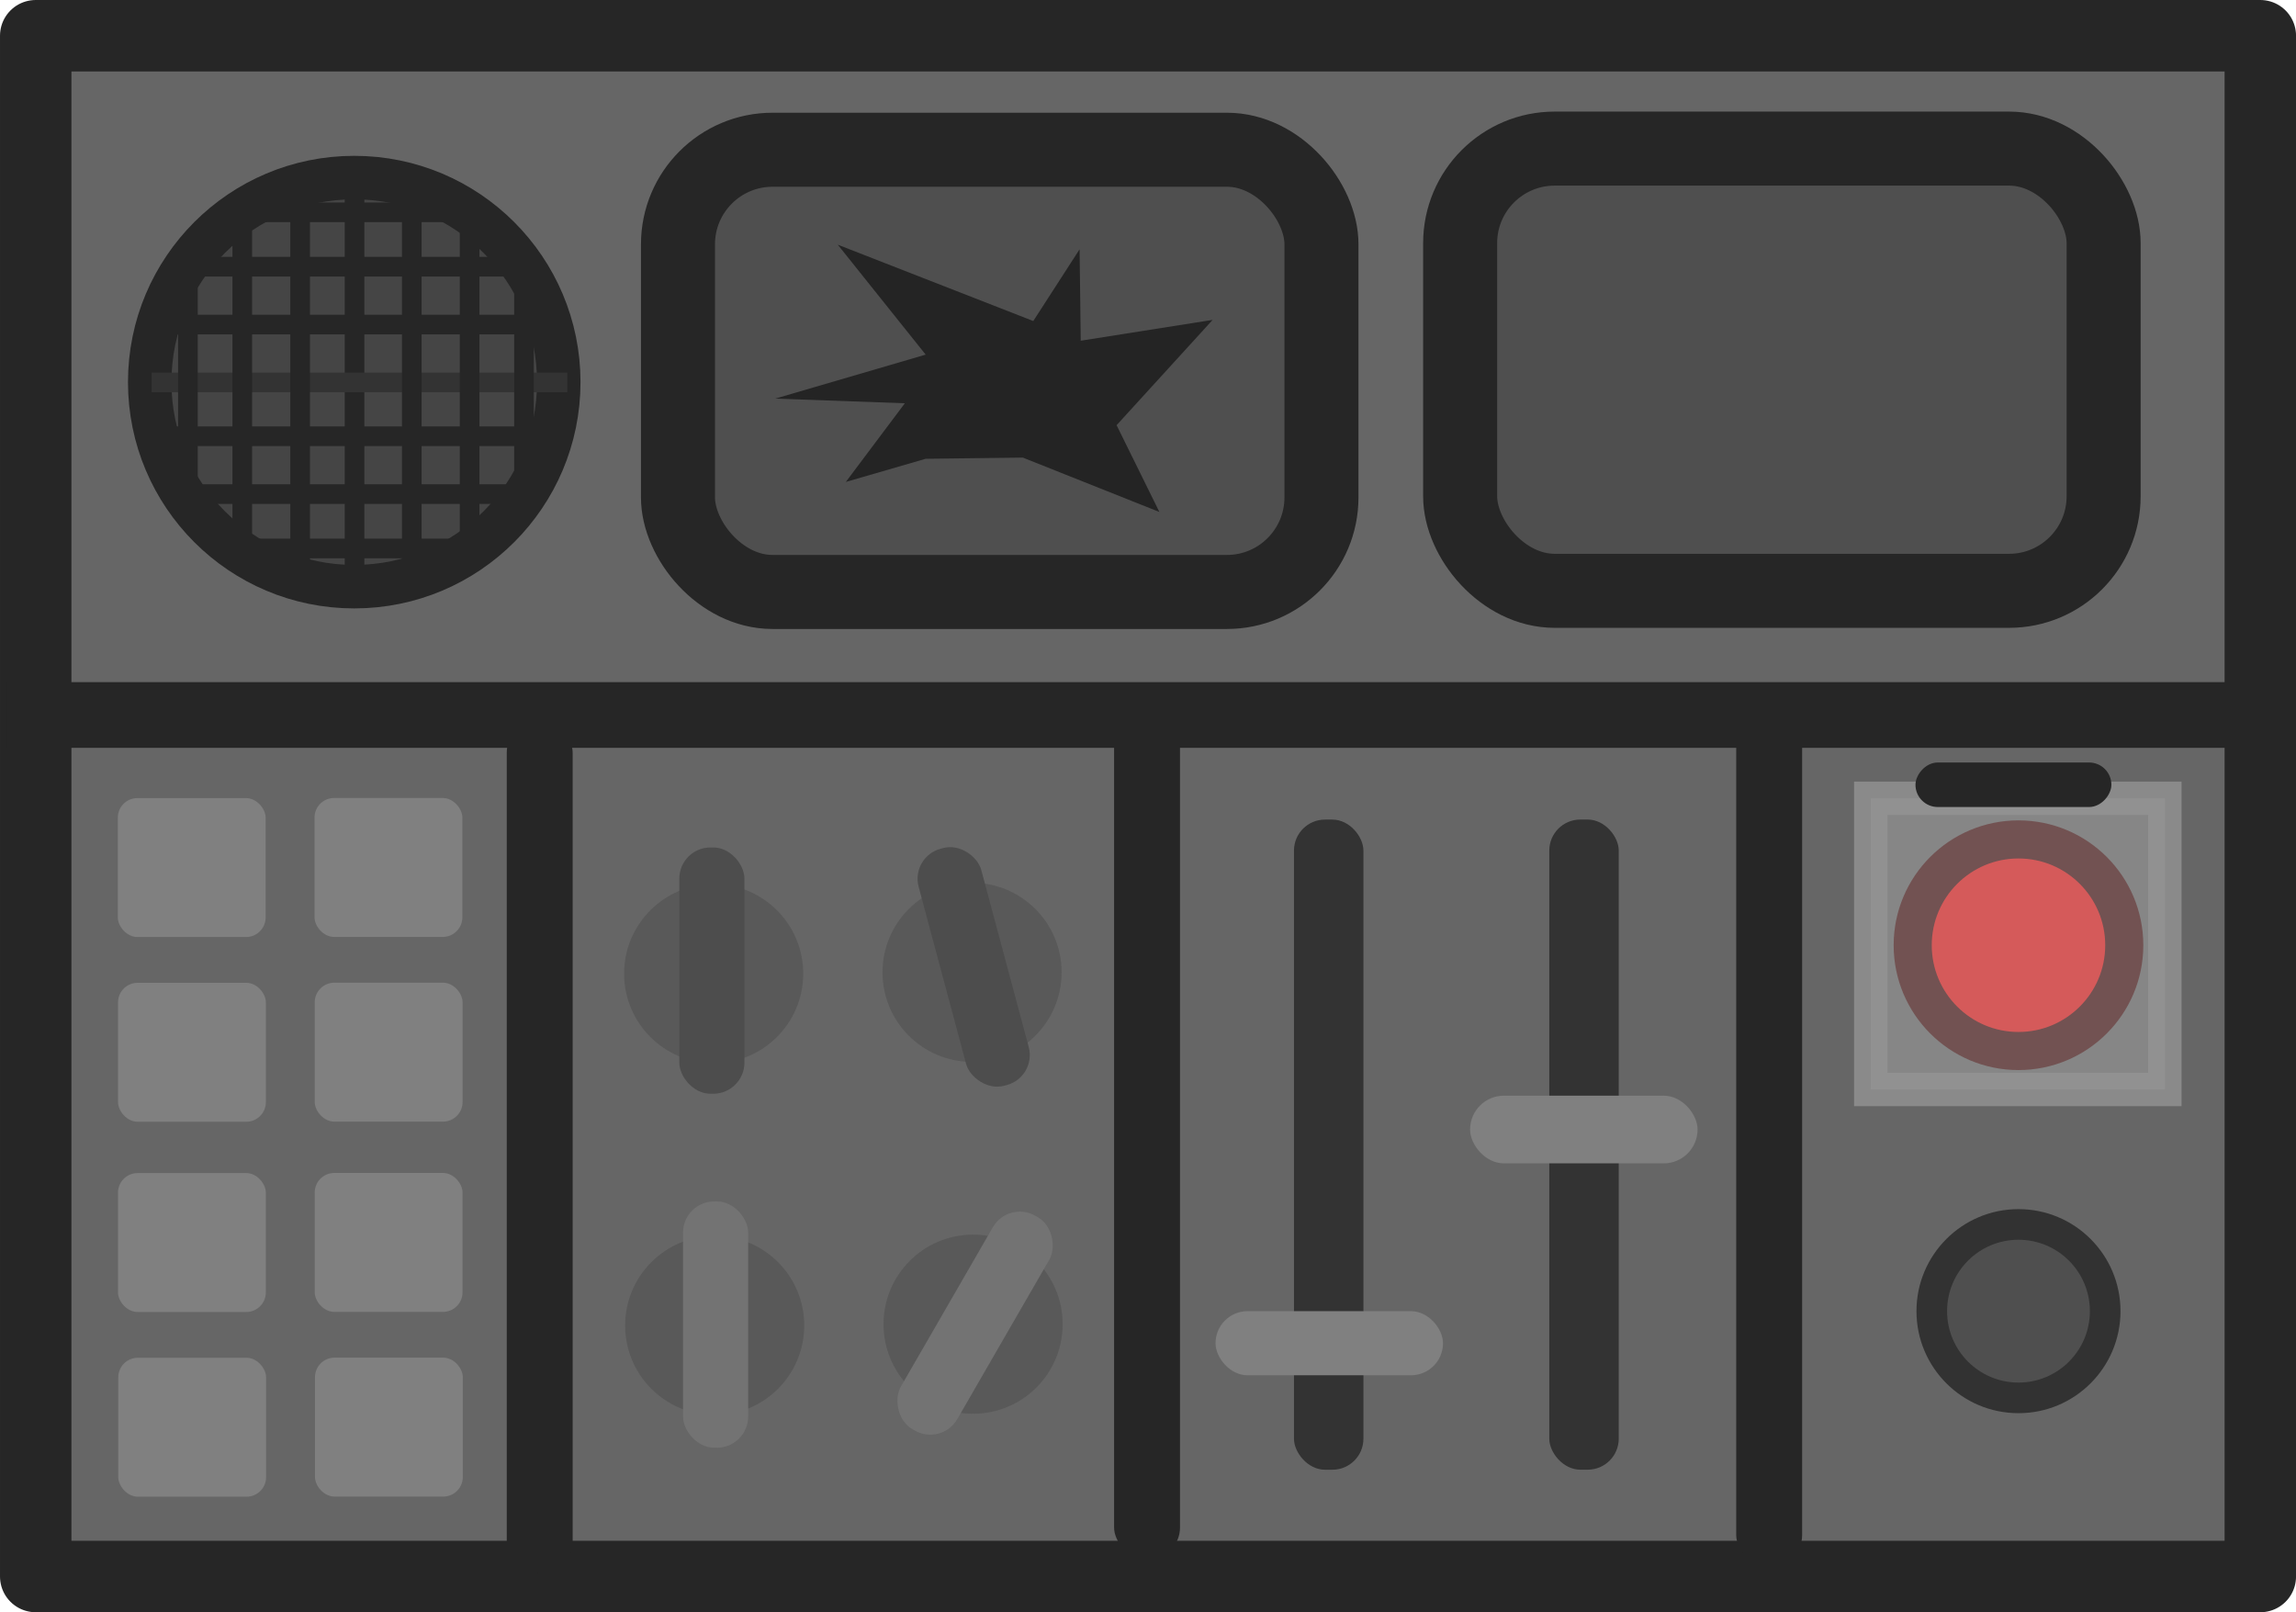 <?xml version="1.0" encoding="UTF-8" standalone="no"?>
<!-- Created with Inkscape (http://www.inkscape.org/) -->

<svg
   width="227.896"
   height="160.007"
   viewBox="0 0 60.297 42.335"
   version="1.1"
   id="svg79668"
   xmlns="http://www.w3.org/2000/svg"
   xmlns:svg="http://www.w3.org/2000/svg">
  <defs
     id="defs79665" />
  <g
     id="layer1"
     transform="translate(-105.325,-103.885)">
    <rect
       style="fill:#666666;fill-opacity:1;stroke:#262626;stroke-width:1.876;stroke-dasharray:none;stroke-opacity:1;paint-order:fill markers stroke;stop-color:#000000;stroke-linejoin:round"
       id="rect55529-8"
       width="58.422"
       height="40.459"
       x="106.263"
       y="104.823"
       ry="0" />
    <circle
       style="fill:#454545;fill-opacity:1;stroke:#262626;stroke-width:1.142;stroke-dasharray:none;stroke-opacity:1;paint-order:fill markers stroke;stop-color:#000000"
       id="path60773-1-7"
       cx="114.628"
       cy="113.919"
       r="5.371" />
    <rect
       style="fill:#262626;fill-opacity:1;stroke:none;stroke-width:1.602;stroke-dasharray:none;stroke-opacity:1;paint-order:fill markers stroke;stop-color:#000000"
       id="rect63758-82"
       width="0.516"
       height="10.917"
       x="114.378"
       y="108.426" />
    <rect
       style="fill:#333333;fill-opacity:1;stroke:none;stroke-width:1.602;stroke-dasharray:none;stroke-opacity:1;paint-order:fill markers stroke;stop-color:#000000"
       id="rect63758-8-9"
       width="0.516"
       height="10.917"
       x="-114.185"
       y="109.306"
       transform="rotate(-90)" />
    <rect
       style="fill:#262626;fill-opacity:1;stroke:none;stroke-width:1.51;stroke-dasharray:none;stroke-opacity:1;paint-order:fill markers stroke;stop-color:#000000"
       id="rect63758-8-2-0"
       width="0.516"
       height="9.71"
       x="-112.665"
       y="109.632"
       transform="rotate(-90)" />
    <rect
       style="fill:#262626;fill-opacity:1;stroke:none;stroke-width:1.482;stroke-dasharray:none;stroke-opacity:1;paint-order:fill markers stroke;stop-color:#000000"
       id="rect63758-8-2-5-63"
       width="0.516"
       height="9.345"
       x="-111.146"
       y="110.076"
       transform="rotate(-90)" />
    <rect
       style="fill:#262626;fill-opacity:1;stroke:none;stroke-width:1.253;stroke-dasharray:none;stroke-opacity:1;paint-order:fill markers stroke;stop-color:#000000"
       id="rect63758-8-2-5-4-7"
       width="0.516"
       height="6.686"
       x="-109.718"
       y="111.413"
       transform="rotate(-90)" />
    <rect
       style="fill:#262626;fill-opacity:1;stroke:none;stroke-width:1.51;stroke-dasharray:none;stroke-opacity:1;paint-order:fill markers stroke;stop-color:#000000"
       id="rect63758-8-2-3-11"
       width="0.516"
       height="9.71"
       x="115.082"
       y="109.717"
       transform="matrix(0,1,1,0,0,0)" />
    <rect
       style="fill:#262626;fill-opacity:1;stroke:none;stroke-width:1.482;stroke-dasharray:none;stroke-opacity:1;paint-order:fill markers stroke;stop-color:#000000"
       id="rect63758-8-2-5-6-2"
       width="0.516"
       height="9.345"
       x="116.601"
       y="110.162"
       transform="matrix(0,1,1,0,0,0)" />
    <rect
       style="fill:#262626;fill-opacity:1;stroke:none;stroke-width:1.253;stroke-dasharray:none;stroke-opacity:1;paint-order:fill markers stroke;stop-color:#000000"
       id="rect63758-8-2-5-4-4-2"
       width="0.516"
       height="6.686"
       x="118.029"
       y="111.499"
       transform="matrix(0,1,1,0,0,0)" />
    <rect
       style="fill:#262626;fill-opacity:1;stroke:none;stroke-width:1.51;stroke-dasharray:none;stroke-opacity:1;paint-order:fill markers stroke;stop-color:#000000"
       id="rect63758-8-2-30-0"
       width="0.516"
       height="9.71"
       x="112.949"
       y="109.196" />
    <rect
       style="fill:#262626;fill-opacity:1;stroke:none;stroke-width:1.482;stroke-dasharray:none;stroke-opacity:1;paint-order:fill markers stroke;stop-color:#000000"
       id="rect63758-8-2-5-7-6"
       width="0.516"
       height="9.345"
       x="111.429"
       y="109.115" />
    <rect
       style="fill:#262626;fill-opacity:1;stroke:none;stroke-width:1.253;stroke-dasharray:none;stroke-opacity:1;paint-order:fill markers stroke;stop-color:#000000"
       id="rect63758-8-2-5-4-5-3"
       width="0.516"
       height="6.686"
       x="110.002"
       y="110.437" />
    <rect
       style="fill:#262626;fill-opacity:1;stroke:none;stroke-width:1.51;stroke-dasharray:none;stroke-opacity:1;paint-order:fill markers stroke;stop-color:#000000"
       id="rect63758-8-2-3-1-8"
       width="0.516"
       height="9.71"
       x="-116.397"
       y="109.11"
       transform="scale(-1,1)" />
    <rect
       style="fill:#262626;fill-opacity:1;stroke:none;stroke-width:1.482;stroke-dasharray:none;stroke-opacity:1;paint-order:fill markers stroke;stop-color:#000000"
       id="rect63758-8-2-5-6-5-2"
       width="0.516"
       height="9.345"
       x="-117.916"
       y="109.03"
       transform="scale(-1,1)" />
    <rect
       style="fill:#262626;fill-opacity:1;stroke:none;stroke-width:1.253;stroke-dasharray:none;stroke-opacity:1;paint-order:fill markers stroke;stop-color:#000000"
       id="rect63758-8-2-5-4-4-3-8"
       width="0.516"
       height="6.686"
       x="-119.344"
       y="110.351"
       transform="scale(-1,1)" />
    <rect
       style="fill:#262626;fill-opacity:1;stroke:none;stroke-width:2.873;stroke-dasharray:none;stroke-opacity:1;paint-order:fill markers stroke;stop-color:#000000"
       id="rect67632-7"
       width="59.678"
       height="1.725"
       x="105.508"
       y="121.797" />
    <rect
       style="fill:#4f4f4f;fill-opacity:1;stroke:#262626;stroke-width:1.944;stroke-dasharray:none;stroke-opacity:1;paint-order:fill markers stroke;stop-color:#000000"
       id="rect69275-1"
       width="16.899"
       height="11.612"
       x="123.13"
       y="107.817"
       ry="2.483" />
    <rect
       style="fill:#4f4f4f;fill-opacity:1;stroke:#262626;stroke-width:1.944;stroke-dasharray:none;stroke-opacity:1;paint-order:fill markers stroke;stop-color:#000000"
       id="rect69275-5-33"
       width="16.899"
       height="11.612"
       x="143.671"
       y="107.787"
       ry="2.483" />
    <path
       style="fill:#242424;fill-opacity:1;stroke:none;stroke-width:1.705;stroke-dasharray:none;stroke-opacity:1;paint-order:fill markers stroke;stop-color:#000000"
       d="m 129.635,115.932 -2.097,0.608 1.55,-2.066 -3.403,-0.122 3.95,-1.155 -2.309,-2.887 5.135,2.005 1.216,-1.884 0.03,2.401 3.464,-0.547 -2.522,2.765 1.124,2.279 -3.586,-1.428 z"
       id="path74201-7" />
    <g
       id="g1"
       transform="translate(-0.268,0.056)">
      <rect
         style="fill:#808080;fill-opacity:1;stroke:none;stroke-width:1.856;stroke-dasharray:none;stroke-opacity:1;paint-order:fill markers stroke;stop-color:#000000"
         id="rect77159-1"
         width="3.882"
         height="3.648"
         x="108.687"
         y="124.786"
         ry="0.514" />
      <rect
         style="fill:#808080;fill-opacity:1;stroke:none;stroke-width:1.856;stroke-dasharray:none;stroke-opacity:1;paint-order:fill markers stroke;stop-color:#000000"
         id="rect77159-2-1"
         width="3.882"
         height="3.648"
         x="113.853"
         y="124.783"
         ry="0.514" />
      <rect
         style="fill:#808080;fill-opacity:1;stroke:none;stroke-width:1.856;stroke-dasharray:none;stroke-opacity:1;paint-order:fill markers stroke;stop-color:#000000"
         id="rect77159-20-4"
         width="3.882"
         height="3.648"
         x="108.693"
         y="129.636"
         ry="0.514" />
      <rect
         style="fill:#808080;fill-opacity:1;stroke:none;stroke-width:1.856;stroke-dasharray:none;stroke-opacity:1;paint-order:fill markers stroke;stop-color:#000000"
         id="rect77159-2-0-4"
         width="3.882"
         height="3.648"
         x="113.859"
         y="129.633"
         ry="0.514" />
      <rect
         style="fill:#808080;fill-opacity:1;stroke:none;stroke-width:1.856;stroke-dasharray:none;stroke-opacity:1;paint-order:fill markers stroke;stop-color:#000000"
         id="rect77159-0-9"
         width="3.882"
         height="3.648"
         x="108.692"
         y="134.632"
         ry="0.514" />
      <rect
         style="fill:#808080;fill-opacity:1;stroke:none;stroke-width:1.856;stroke-dasharray:none;stroke-opacity:1;paint-order:fill markers stroke;stop-color:#000000"
         id="rect77159-2-4-5"
         width="3.882"
         height="3.648"
         x="113.858"
         y="134.629"
         ry="0.514" />
      <rect
         style="fill:#808080;fill-opacity:1;stroke:none;stroke-width:1.856;stroke-dasharray:none;stroke-opacity:1;paint-order:fill markers stroke;stop-color:#000000"
         id="rect77159-20-6-4"
         width="3.882"
         height="3.648"
         x="108.699"
         y="139.482"
         ry="0.514" />
      <rect
         style="fill:#808080;fill-opacity:1;stroke:none;stroke-width:1.856;stroke-dasharray:none;stroke-opacity:1;paint-order:fill markers stroke;stop-color:#000000"
         id="rect77159-2-0-7-5"
         width="3.882"
         height="3.648"
         x="113.865"
         y="139.479"
         ry="0.514" />
    </g>
    <g
       id="g2"
       transform="translate(-0.117,-0.561)">
      <circle
         style="fill:#595959;fill-opacity:1;stroke:none;stroke-width:2.694;stroke-dasharray:none;stroke-opacity:1;paint-order:fill markers stroke;stop-color:#000000"
         id="path78770-32"
         cx="124.184"
         cy="130.012"
         r="2.352" />
      <circle
         style="fill:#595959;fill-opacity:1;stroke:none;stroke-width:2.694;stroke-dasharray:none;stroke-opacity:1;paint-order:fill markers stroke;stop-color:#000000"
         id="path78770-3-8"
         cx="124.211"
         cy="139.251"
         r="2.352" />
      <circle
         style="fill:#595959;fill-opacity:1;stroke:none;stroke-width:2.694;stroke-dasharray:none;stroke-opacity:1;paint-order:fill markers stroke;stop-color:#000000"
         id="path78770-0-2"
         cx="130.97"
         cy="129.978"
         r="2.352" />
      <circle
         style="fill:#595959;fill-opacity:1;stroke:none;stroke-width:2.694;stroke-dasharray:none;stroke-opacity:1;paint-order:fill markers stroke;stop-color:#000000"
         id="path78770-3-6-0"
         cx="130.997"
         cy="139.217"
         r="2.352" />
      <rect
         style="fill:#4d4d4d;fill-opacity:1;stroke:none;stroke-width:2.95;stroke-dasharray:none;stroke-opacity:1;paint-order:fill markers stroke;stop-color:#000000"
         id="rect81218-5"
         width="1.71"
         height="6.467"
         x="123.282"
         y="126.699"
         ry="0.818" />
      <rect
         style="fill:#4d4d4d;fill-opacity:1;stroke:none;stroke-width:2.939;stroke-dasharray:none;stroke-opacity:1;paint-order:fill markers stroke;stop-color:#000000"
         id="rect81218-2-7"
         width="1.703"
         height="6.444"
         x="92.093"
         y="156.098"
         ry="0.815"
         transform="rotate(-15)" />
      <rect
         style="fill:#737373;fill-opacity:1;stroke:none;stroke-width:2.95;stroke-dasharray:none;stroke-opacity:1;paint-order:fill markers stroke;stop-color:#000000"
         id="rect81218-9-1"
         width="1.71"
         height="6.467"
         x="123.38"
         y="135.994"
         ry="0.818" />
      <rect
         style="fill:#737373;fill-opacity:1;stroke:none;stroke-width:2.95;stroke-dasharray:none;stroke-opacity:1;paint-order:fill markers stroke;stop-color:#000000"
         id="rect81218-7-74"
         width="1.71"
         height="6.467"
         x="182.232"
         y="51.784"
         ry="0.818"
         transform="rotate(30)" />
    </g>
    <rect
       style="fill:#262626;fill-opacity:1;stroke:none;stroke-width:1.856;stroke-dasharray:none;stroke-opacity:1;paint-order:fill markers stroke;stop-color:#000000"
       id="rect81429-9"
       width="1.731"
       height="22.357"
       x="118.633"
       y="122.834"
       ry="0.815" />
    <rect
       style="fill:#262626;fill-opacity:1;stroke:none;stroke-width:1.856;stroke-dasharray:none;stroke-opacity:1;paint-order:fill markers stroke;stop-color:#000000"
       id="rect81429-5-9"
       width="1.731"
       height="22.357"
       x="134.583"
       y="122.455"
       ry="0.815" />
    <rect
       style="fill:#262626;fill-opacity:1;stroke:none;stroke-width:1.856;stroke-dasharray:none;stroke-opacity:1;paint-order:fill markers stroke;stop-color:#000000"
       id="rect81429-5-5-6"
       width="1.731"
       height="22.357"
       x="150.921"
       y="122.653"
       ry="0.815" />
    <rect
       style="fill:#333333;fill-opacity:1;stroke:none;stroke-width:1.856;stroke-dasharray:none;stroke-opacity:1;paint-order:fill markers stroke;stop-color:#000000"
       id="rect82206-8"
       width="1.824"
       height="17.072"
       x="139.307"
       y="125.406"
       ry="0.815" />
    <rect
       style="fill:#333333;fill-opacity:1;stroke:none;stroke-width:1.856;stroke-dasharray:none;stroke-opacity:1;paint-order:fill markers stroke;stop-color:#000000"
       id="rect82206-6-7"
       width="1.824"
       height="17.072"
       x="146.012"
       y="125.405"
       ry="0.815" />
    <rect
       style="fill:#808080;fill-opacity:1;stroke:none;stroke-width:2.089;stroke-dasharray:none;stroke-opacity:1;paint-order:fill markers stroke;stop-color:#000000"
       id="rect82237-4"
       width="5.974"
       height="1.684"
       x="137.247"
       y="138.314"
       ry="0.842" />
    <rect
       style="fill:#808080;fill-opacity:1;stroke:none;stroke-width:2.146;stroke-dasharray:none;stroke-opacity:1;paint-order:fill markers stroke;stop-color:#000000"
       id="rect82237-0-8"
       width="5.974"
       height="1.777"
       x="143.932"
       y="132.656"
       ry="0.889" />
    <circle
       style="fill:#d72828;fill-opacity:1;stroke:#4a1c1c;stroke-width:1;stroke-dasharray:none;stroke-opacity:1;paint-order:fill markers stroke;stop-color:#000000"
       id="path83044-0"
       cx="158.334"
       cy="128.705"
       r="2.778" />
    <rect
       style="display:inline;fill:#cecfcf;fill-opacity:0.3;stroke:#949494;stroke-width:0.877;stroke-miterlimit:4;stroke-dasharray:none;stroke-opacity:0.8;paint-order:normal"
       id="rect13766-7-8-3-0-0-0"
       width="7.723"
       height="7.646"
       x="154.455"
       y="-132.493"
       ry="0.411"
       transform="scale(1,-1)"
       rx="0" />
    <rect
       style="fill:#262626;fill-opacity:1;stroke:none;stroke-width:2.134;stroke-dasharray:none;stroke-opacity:0.8;paint-order:fill markers stroke;stop-color:#000000"
       id="rect84240-4"
       width="5.145"
       height="1.169"
       x="155.629"
       y="-125.076"
       transform="scale(1,-1)"
       ry="0.585" />
    <circle
       style="fill:#323232;fill-opacity:1;stroke:none;stroke-width:1;stroke-dasharray:none;stroke-opacity:0.8;paint-order:fill markers stroke;stop-color:#000000"
       id="path87164-9"
       cx="158.334"
       cy="138.314"
       r="2.679" />
    <circle
       style="fill:#4f4f4f;fill-opacity:1;stroke:none;stroke-width:0.914;stroke-dasharray:none;stroke-opacity:0.8;paint-order:fill markers stroke;stop-color:#000000"
       id="path87961-9"
       cx="158.334"
       cy="138.314"
       r="1.875" />
  </g>
</svg>
